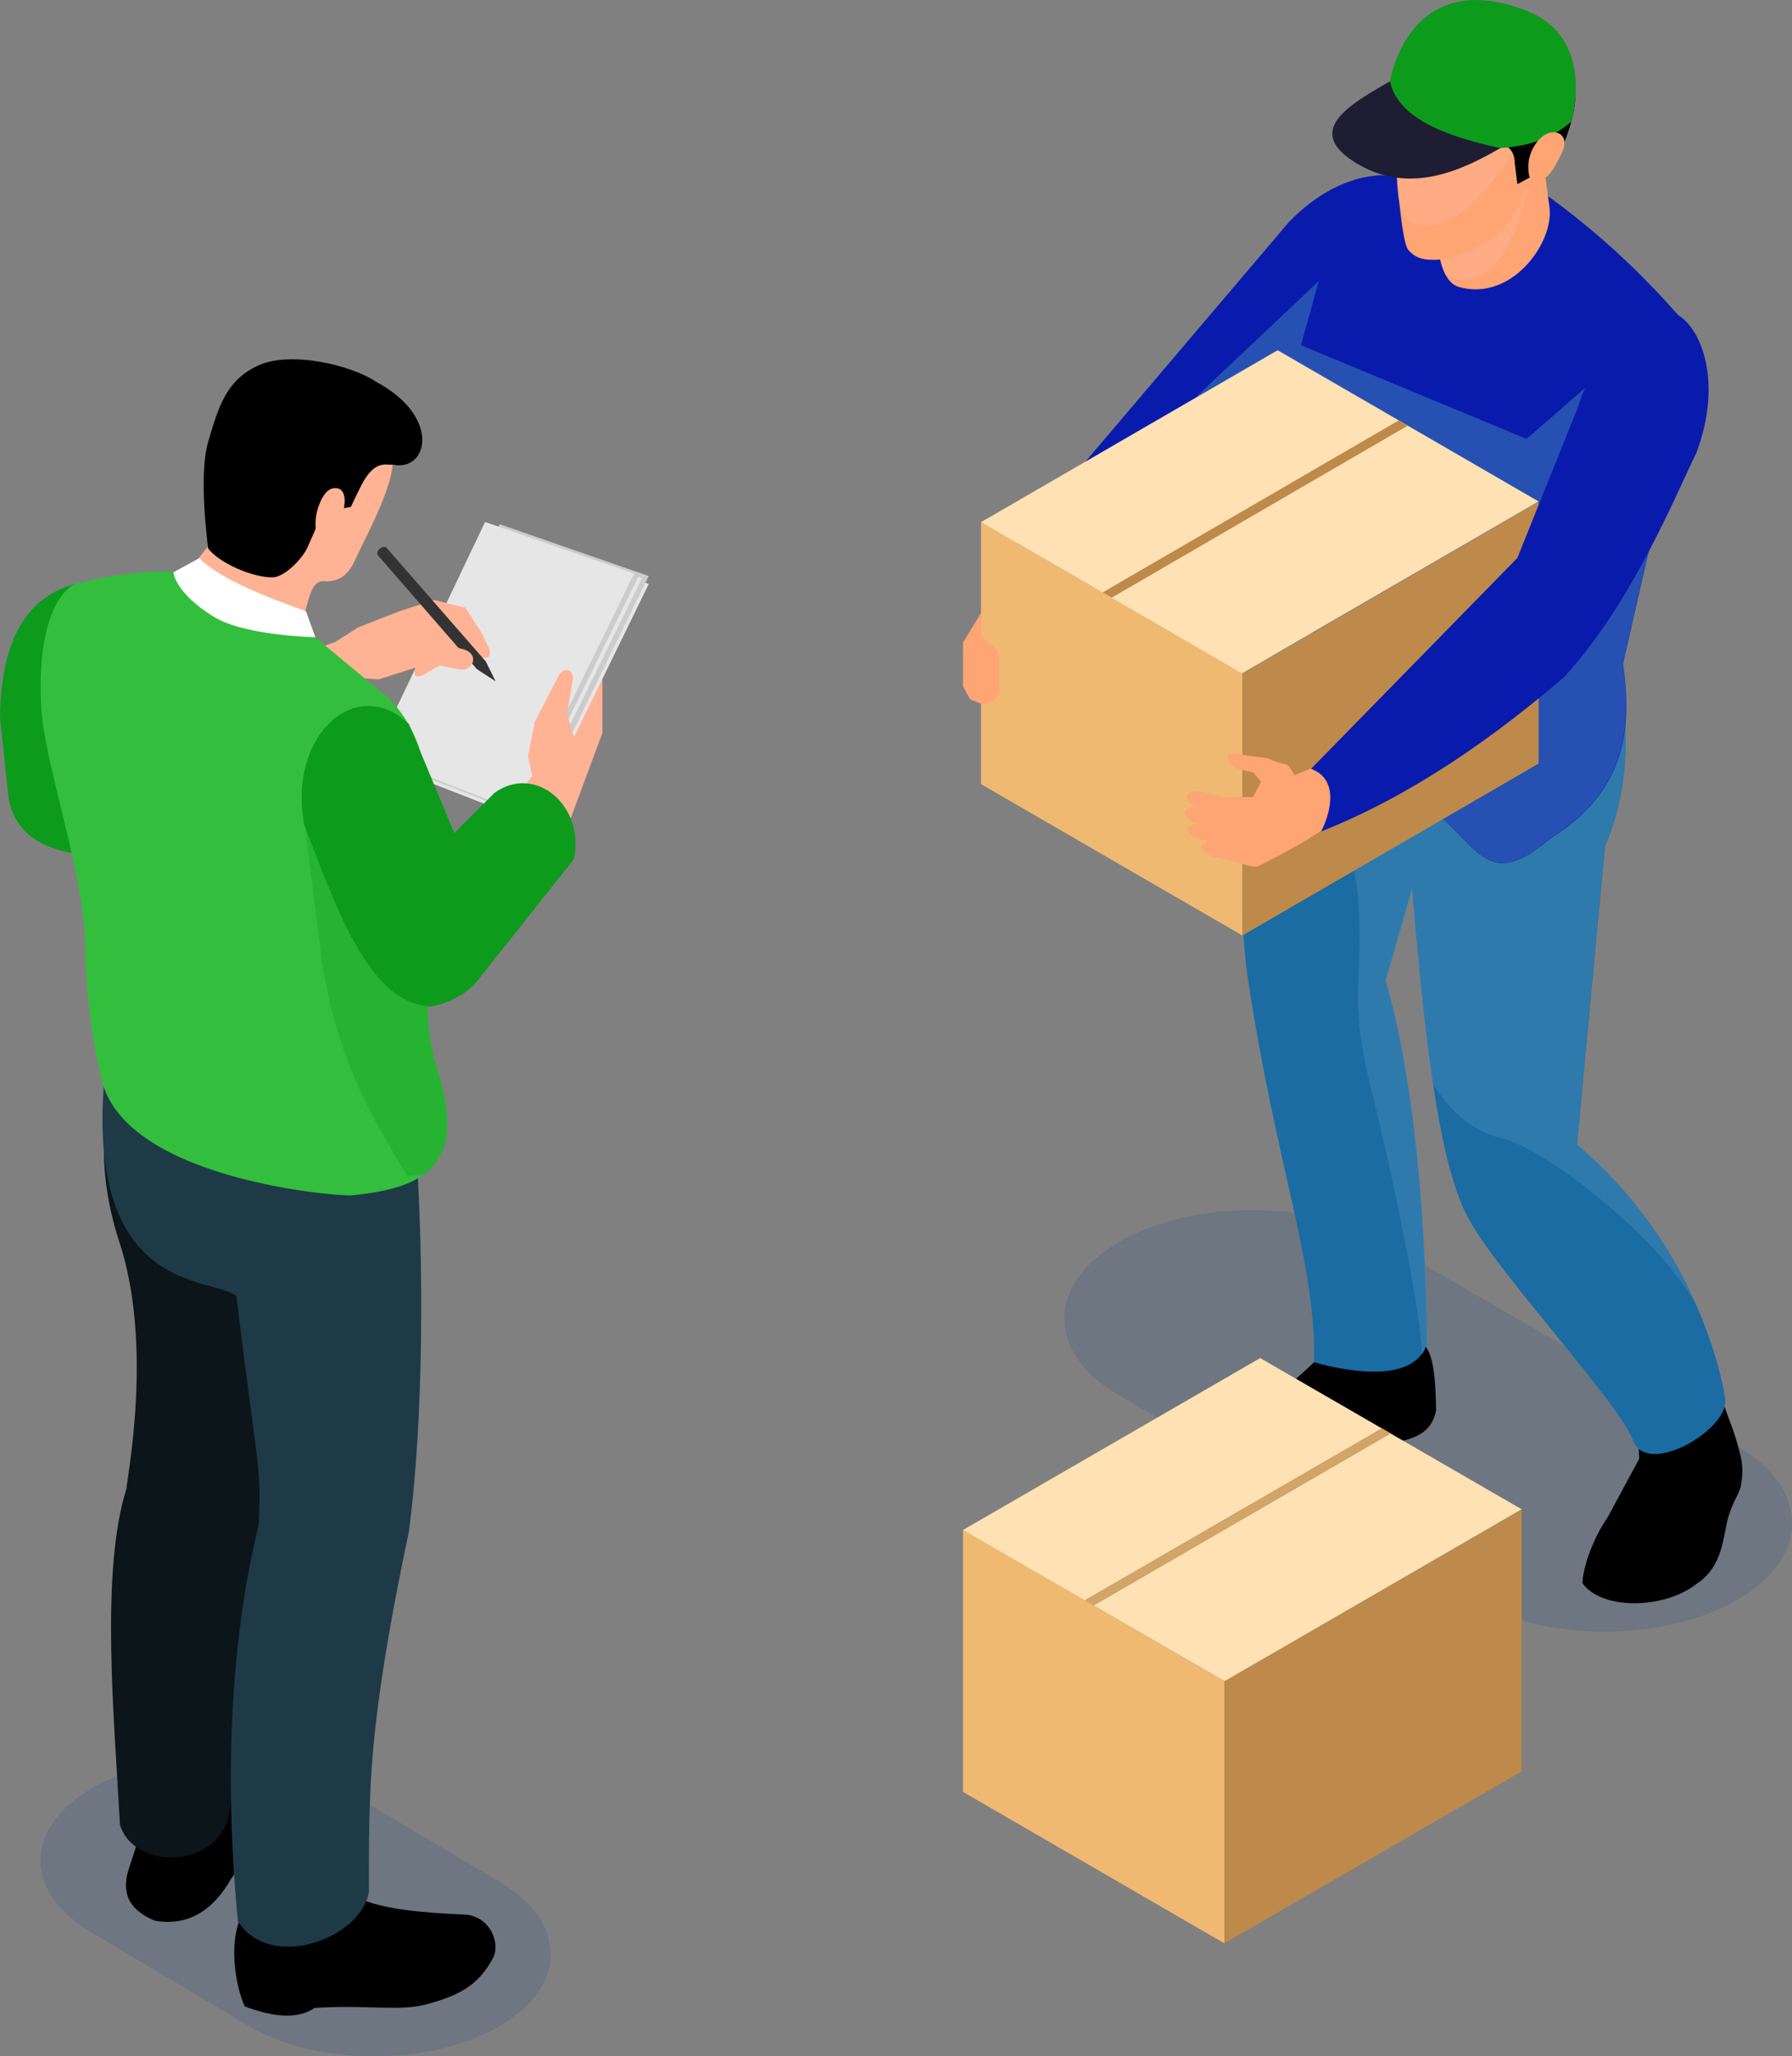 <svg width="95" height="109" viewBox="0 0 95 109" fill="none" xmlns="http://www.w3.org/2000/svg">
<rect x="0" y="0" width="95" height="109" fill="#808080" stroke="none"/>
<g clip-path="url(#clip0_252_4201)">
<path opacity="0.302" fill-rule="evenodd" clip-rule="evenodd" d="M59.343 73.974L78.042 84.804C81.923 87.05 88.213 87.05 92.094 84.804C95.975 82.558 95.975 78.915 92.094 76.659L73.395 65.829C69.513 63.583 63.224 63.583 59.343 65.829C55.452 68.075 55.452 71.718 59.343 73.974Z" fill="#456185"/>
<path opacity="0.302" fill-rule="evenodd" clip-rule="evenodd" d="M4.886 102.452L13.226 107.413C16.878 109.529 22.799 109.529 26.452 107.413C30.104 105.297 30.104 101.863 26.452 99.737L18.112 94.786C14.46 92.67 8.539 92.67 4.886 94.786C1.234 96.902 1.234 100.336 4.886 102.452Z" fill="#456185"/>
<path fill-rule="evenodd" clip-rule="evenodd" d="M91.925 75.941C92.373 77.378 92.462 77.787 92.273 78.855C92.064 79.414 91.845 79.674 91.616 80.442C91.338 81.401 91.377 83.008 89.944 83.956C88.233 85.303 84.928 85.363 83.894 83.926C83.894 83.227 84.361 81.68 85.227 80.433L86.899 77.328L86.79 74.424L90.502 72.048L91.925 75.941Z" fill="black"/>
<path fill-rule="evenodd" clip-rule="evenodd" d="M75.514 71.289C76.012 71.838 76.111 73.206 76.131 74.753C75.833 76.34 74.35 76.34 73.106 76.639C70.698 77.208 69.643 79.135 66.398 79.384C64.468 79.534 63.154 79.225 62.657 78.037C62.547 77.478 62.836 76.889 63.472 76.25C63.472 76.25 67.722 73.924 67.831 73.844C67.941 73.755 69.802 72.158 69.832 72.008C69.862 71.858 70.309 68.415 70.309 68.415L75.056 68.035L75.514 71.289Z" fill="black"/>
<path fill-rule="evenodd" clip-rule="evenodd" d="M73.454 51.974C75.703 59.67 75.633 71.199 75.633 71.199C75.574 71.429 75.484 71.618 75.355 71.788C74.051 73.575 69.662 72.207 69.662 72.207C69.792 67.037 67.672 61.856 66.189 52.094C65.493 47.513 65.98 42.422 66.677 38.31C67.194 35.305 67.821 32.83 68.21 31.442C68.418 30.674 68.558 30.244 68.558 30.244L69.862 30.853L75.375 33.419L78.44 34.836L74.808 47.253L73.454 51.974Z" fill="#1A6CA3"/>
<path fill-rule="evenodd" clip-rule="evenodd" d="M91.467 74.284C91.467 75.901 87.277 78.286 86.571 76.35C85.864 74.413 79.615 67.696 78.002 64.851C77.067 63.354 76.43 60.559 75.962 57.395C75.465 54.071 75.146 50.348 74.877 47.283C74.688 45.177 74.529 43.38 74.33 42.242C71.116 41.923 68.668 35.076 68.668 35.076L75.445 33.459L80.192 32.331L84.64 31.263C84.909 32.031 85.138 32.79 85.337 33.548C86.402 37.501 86.611 41.304 85.088 44.838L83.605 60.679C86.919 63.484 88.86 66.698 89.984 69.313C90.144 69.682 90.283 70.032 90.412 70.381C90.482 70.581 90.552 70.77 90.621 70.95C91.328 72.936 91.477 74.284 91.467 74.284Z" fill="#1A6CA3"/>
<path opacity="0.502" fill-rule="evenodd" clip-rule="evenodd" d="M89.974 69.313C88.044 65.55 81.754 60.798 79.594 60.329C77.266 59.82 76.002 57.505 75.942 57.395C75.445 54.071 75.126 50.338 74.857 47.263L73.474 51.985C75.733 59.681 75.663 71.219 75.663 71.219C75.604 71.449 75.504 71.639 75.385 71.808C75.236 68.864 73.733 61.946 72.608 57.385C71.484 52.833 72.32 51.985 71.991 47.513C71.673 43.051 66.687 38.31 66.687 38.31C67.204 35.305 67.841 32.82 68.23 31.432L69.891 30.843L71.603 30.235L80.182 32.271L85.327 33.489C86.392 37.441 86.601 41.254 85.078 44.788L83.595 60.659C86.919 63.474 88.86 66.698 89.974 69.313Z" fill="#4488B8"/>
<path opacity="0.502" fill-rule="evenodd" clip-rule="evenodd" d="M90.582 70.91C90.522 70.79 90.472 70.63 90.422 70.431C90.422 70.411 90.412 70.391 90.402 70.371C90.462 70.561 90.522 70.74 90.582 70.91Z" fill="#662D91"/>
<path fill-rule="evenodd" clip-rule="evenodd" d="M70.001 20.063L55.929 33.059C54.993 32.62 53.262 31.183 52.784 30.075L68.349 11.748C69.812 10.261 71.444 9.383 73.205 9.283L70.001 20.063Z" fill="#091BAD"/>
<path fill-rule="evenodd" clip-rule="evenodd" d="M69.503 36.443C69.951 36.882 70.349 37.292 70.698 37.681C71.772 38.879 72.419 39.827 73.156 40.645C73.723 41.284 74.32 41.833 75.166 42.382C78.4 44.449 78.56 47.513 82.152 44.478C82.172 44.468 82.182 44.449 82.212 44.438C86.342 41.833 86.491 38.44 86.043 35.175L86.939 31.253L87.785 27.559L87.924 26.322L87.964 25.922L88.969 16.709C88.561 16.25 88.153 15.791 87.725 15.352C87.267 14.883 86.81 14.404 86.332 13.954C84.561 12.258 82.6 10.7 80.48 9.293H73.215C71.543 10.86 70.628 13.366 70.14 16.41C70.14 16.41 70.111 17.328 70.051 18.786C69.901 22.838 69.613 31.023 69.533 35.006C69.513 35.575 69.513 36.074 69.503 36.443Z" fill="#091BAD"/>
<path fill-rule="evenodd" clip-rule="evenodd" d="M76.619 14.533C76.788 14.873 77.017 15.102 77.306 15.202C80.142 16.041 82.461 12.796 82.132 10.89C81.864 8.924 81.714 7.855 81.714 7.855L76.241 9.213C76.241 9.213 76.181 9.732 76.151 10.451C76.102 11.678 76.112 13.535 76.619 14.533Z" fill="#FFA473"/>
<path opacity="0.502" fill-rule="evenodd" clip-rule="evenodd" d="M76.619 14.553C76.888 14.743 77.196 14.853 77.525 14.853C80.132 14.853 80.968 9.942 80.968 9.942L76.151 10.451C76.102 11.688 76.112 13.545 76.619 14.553Z" fill="#FFB294"/>
<path fill-rule="evenodd" clip-rule="evenodd" d="M81.296 8.774C81.296 8.774 80.699 11.16 79.635 12.188C78.57 13.216 76.878 13.735 76.231 13.765C75.584 13.795 75.077 13.745 74.659 13.246C74.241 12.747 73.982 8.215 73.982 8.215C73.992 6.458 74.022 5.929 74.231 4.951C74.539 3.514 75.574 0.32 79.744 0.898C81.754 1.178 83.008 2.645 83.267 4.432C83.476 5.849 82.341 8.365 82.341 8.365L81.296 8.774Z" fill="#FFA473"/>
<path opacity="0.502" fill-rule="evenodd" clip-rule="evenodd" d="M75.634 11.978C78.221 11.978 80.908 6.927 80.908 6.927L74.131 6.408C73.962 10.121 73.852 11.968 75.634 11.978Z" fill="#FFB294"/>
<path fill-rule="evenodd" clip-rule="evenodd" d="M82.421 8.694L80.441 9.762L80.291 8.564C80.301 7.995 79.824 7.536 79.256 7.576C78.311 7.646 76.848 7.596 75.445 6.907C74.111 6.249 73.882 5.35 73.882 5.35C73.216 2.755 76.609 0.759 79.157 0.838C82.262 0.948 83.516 3.044 83.526 4.901C83.536 6.578 82.431 8.694 82.421 8.694Z" fill="black"/>
<path fill-rule="evenodd" clip-rule="evenodd" d="M76.012 6.448C77.126 7.097 78.41 7.536 79.654 7.776C79.614 7.796 79.585 7.826 79.545 7.846C77.465 9.053 74.768 10.301 72.031 8.724C69.036 6.997 71.464 5.59 73.564 4.382C73.603 4.352 73.653 4.332 73.703 4.302C74.101 5.031 74.887 5.779 76.022 6.438L76.012 6.448Z" fill="#1E1D33"/>
<path fill-rule="evenodd" clip-rule="evenodd" d="M79.525 7.846C81.167 7.756 82.381 7.257 83.287 6.458C83.287 6.458 84.69 2.006 80.878 0.549C74.648 -1.827 73.683 4.312 73.683 4.312C74.121 6.239 76.509 7.197 79.525 7.846Z" fill="#0D9B1B"/>
<path fill-rule="evenodd" clip-rule="evenodd" d="M81.993 7.097C82.272 6.957 82.64 6.977 82.829 7.227C82.939 7.367 82.959 7.546 82.929 7.726C82.899 7.896 82.829 8.055 82.749 8.205C82.62 8.475 82.481 8.734 82.322 8.984C82.192 9.193 82.033 9.403 81.794 9.463C81.555 9.523 81.257 9.682 81.127 9.473C80.998 9.263 81.008 8.684 81.058 8.435C81.167 7.926 81.505 7.337 81.993 7.097Z" fill="#FFA473"/>
<path opacity="0.502" fill-rule="evenodd" clip-rule="evenodd" d="M63.473 20.981L69.543 34.976L70.718 37.671C71.792 38.869 72.439 39.817 73.166 40.635C73.733 41.274 74.33 41.833 75.176 42.372C78.4 44.438 78.57 47.503 82.142 44.468C82.162 44.458 82.172 44.438 82.202 44.428C86.322 41.823 86.471 38.429 86.033 35.165L86.929 31.243L87.775 27.539L84.013 20.582L80.928 23.267L70.061 18.756L68.966 18.296L69.912 14.903L63.473 20.981Z" fill="#4488B8"/>
<path fill-rule="evenodd" clip-rule="evenodd" d="M65.861 49.589L81.565 40.476V26.591L65.861 35.705V49.589Z" fill="#BD8A4B"/>
<path fill-rule="evenodd" clip-rule="evenodd" d="M52.008 41.564L65.861 49.589V35.694L52.008 27.669V41.564Z" fill="#EFB972"/>
<path fill-rule="evenodd" clip-rule="evenodd" d="M52.008 27.679L58.457 31.412L58.935 31.692L65.841 35.694L81.565 26.581L74.659 22.579L74.181 22.299L67.732 18.566L52.008 27.679Z" fill="#FFE1B3"/>
<path fill-rule="evenodd" clip-rule="evenodd" d="M58.457 31.402L58.935 31.682L74.639 22.558L74.161 22.279L58.457 31.402Z" fill="#BD8A4B"/>
<path fill-rule="evenodd" clip-rule="evenodd" d="M52.745 34.367L52.028 33.708V32.46L51.053 34.057V36.383L51.431 37.072L52.028 37.312H52.167C52.615 37.312 52.973 36.952 52.973 36.513V34.906C52.973 34.696 52.894 34.497 52.745 34.367Z" fill="#FFA473"/>
<path fill-rule="evenodd" clip-rule="evenodd" d="M72.609 42.512L69.653 44.279C68.916 44.808 66.647 45.946 66.647 45.946C66.09 45.946 65.443 45.616 64.508 45.447C63.632 45.297 63.383 44.638 64.15 44.578C62.727 44.428 62.647 43.72 63.553 43.66C62.687 43.48 62.537 42.772 63.373 42.752C62.587 42.292 62.886 41.684 63.851 42.053L64.976 42.263L66.429 42.252L66.856 41.444L66.448 40.955L65.603 40.745C64.996 40.446 64.906 39.947 65.413 39.947L67.225 40.196C68.369 40.755 68.091 40.176 68.628 41.095L71.444 39.937L72.619 42.492L72.609 42.512Z" fill="#FFA473"/>
<path fill-rule="evenodd" clip-rule="evenodd" d="M89.944 23.976C88.85 26.182 86.591 31.861 82.938 35.874C78.002 40.116 73.753 42.602 70.031 44.079C70.439 43.32 71.106 41.344 69.503 40.755L80.441 29.576L83.625 21.65C84.7 18.227 87.218 15.691 88.949 16.699C90.153 17.388 91.348 20.163 89.944 23.976Z" fill="#091BAD"/>
<path fill-rule="evenodd" clip-rule="evenodd" d="M64.906 103.011L80.669 93.898V80.013L64.906 89.126V103.011Z" fill="#BD8A4B"/>
<path fill-rule="evenodd" clip-rule="evenodd" d="M51.053 94.986L64.906 103.011V89.117L51.053 81.091V94.986Z" fill="#EFB972"/>
<path fill-rule="evenodd" clip-rule="evenodd" d="M51.053 81.101L57.511 84.834L57.999 85.114L64.916 89.116L80.669 80.003L73.743 76L73.265 75.721L66.806 71.988L51.053 81.101Z" fill="#FFE1B3"/>
<path opacity="0.702" fill-rule="evenodd" clip-rule="evenodd" d="M57.502 84.824L57.989 85.104L73.743 75.981L73.265 75.701L57.502 84.824Z" fill="#BD8A4B"/>
<path fill-rule="evenodd" clip-rule="evenodd" d="M13.077 91.931C15.415 92.421 15.784 94.247 14.898 95.834L12.261 99.577C11.275 101.304 9.942 102.113 8.21 101.813C6.648 101.164 6.439 100.136 6.877 98.919L7.524 96.922L8.539 91.512L13.077 91.912V91.931Z" fill="black"/>
<path fill-rule="evenodd" clip-rule="evenodd" d="M6.359 96.723C7.095 99.218 11.882 99.128 12.211 95.794L13.514 84.136L13.793 82.119L16.45 71.08L17.027 68.684L15.704 61.956L6.319 57.554C5.792 57.485 4.787 61.168 6.329 65.839C8.15 71.379 6.707 78.466 6.707 78.905C5.314 83.277 6.051 91.023 6.359 96.723Z" fill="#0B151A"/>
<path fill-rule="evenodd" clip-rule="evenodd" d="M12.937 101.274C12.051 102.751 12.459 105.237 12.977 106.355C14.509 106.934 15.793 107.044 16.679 106.435C19.575 106.255 21.197 106.644 22.69 106.225C24.272 105.776 25.357 105.297 26.173 103.72C26.482 103.011 26.054 101.683 24.76 101.494C22.352 101.394 20.192 101.194 19.018 100.605L16.958 96.852L13.226 99.797L12.937 101.274Z" fill="black"/>
<path fill-rule="evenodd" clip-rule="evenodd" d="M22.093 61.437L5.523 57.255C4.588 68.644 11.226 67.666 12.529 68.694C13.684 78.216 13.863 77.608 13.713 80.842C11.265 90.724 12.599 101.294 12.609 101.833C14.291 104.518 19.117 102.801 19.555 100.296C19.565 94.996 19.456 91.712 21.675 81.191C22.501 74.982 22.431 66.548 22.093 61.437Z" fill="#1E3A47"/>
<path fill-rule="evenodd" clip-rule="evenodd" d="M28.87 45.277C28.91 45.207 30.224 43.46 30.224 43.46L31.936 38.849V35.994L28.86 36.423L28.034 39.198L27.895 40.785L27.756 41.684L26.144 43.74L28.87 45.277Z" fill="#FFB294"/>
<path fill-rule="evenodd" clip-rule="evenodd" d="M20.6 40.626L26.492 28.208L34.393 30.953L28.223 43.6L20.6 40.626Z" fill="#E6E6E6"/>
<path fill-rule="evenodd" clip-rule="evenodd" d="M20.6 40.206L26.492 27.789L34.393 30.534L28.223 43.181L20.6 40.206Z" fill="#CCCCCC"/>
<path fill-rule="evenodd" clip-rule="evenodd" d="M20.242 40.276L26.134 27.909L34.035 30.644L27.865 43.241L20.242 40.276Z" fill="#E6E6E6"/>
<path fill-rule="evenodd" clip-rule="evenodd" d="M20.003 40.206L25.914 27.789L33.856 30.534L27.656 43.181L20.003 40.206Z" fill="#CCCCCC"/>
<path fill-rule="evenodd" clip-rule="evenodd" d="M19.824 40.036L25.716 27.669L33.617 30.404L27.447 43.001L19.824 40.036Z" fill="#E6E6E6"/>
<path fill-rule="evenodd" clip-rule="evenodd" d="M25.935 34.397L25.566 33.599L24.671 32.211C24.123 32.081 23.566 31.942 22.999 31.802L21.088 32.431L19.008 33.249L17.734 34.048L12.778 35.725L13.485 38.689C13.485 38.689 18.451 36.294 18.471 36.294C18.52 36.283 19.217 35.954 19.217 35.954L20.073 36.014L22.014 35.395C21.914 35.844 22.053 35.984 22.501 35.745L23.785 34.976L24.432 34.187L24.253 33.539L25.019 34.387C25.407 34.976 26.124 35.096 25.945 34.387L25.935 34.397Z" fill="#FFB294"/>
<path fill-rule="evenodd" clip-rule="evenodd" d="M25.288 35.475L26.273 36.114L25.755 35.066L20.501 29.047C20.312 28.847 19.874 29.206 20.043 29.446L25.288 35.475Z" fill="#333333"/>
<path fill-rule="evenodd" clip-rule="evenodd" d="M22.152 33.059L22.581 33.708L23.745 34.217L24.611 34.427C25.496 34.746 24.989 35.654 24.322 35.475L23.247 35.265L22.023 34.886L21.356 34.836L20.132 35.395L20.142 33.049L22.152 33.059Z" fill="#FFB294"/>
<path fill-rule="evenodd" clip-rule="evenodd" d="M0 38.03L0.448 42.262C0.647 43.45 1.284 44.189 2.12 44.648C3.543 45.437 5.553 45.417 7.006 45.456C7.424 45.456 7.802 45.486 8.101 45.516L8.549 40.695L3.961 30.963C1.234 31.702 0.04 34.207 0 38.03Z" fill="#0D9B1B"/>
<path fill-rule="evenodd" clip-rule="evenodd" d="M30.512 39.268C30.452 39.238 30.064 37.841 30.064 37.841L30.373 36.004C30.393 35.435 29.835 35.325 29.587 35.874L28.352 38.25L27.994 40.096L28.213 41.145L27.049 42.632L29.417 43.061L30.512 39.268Z" fill="#FFB294"/>
<path fill-rule="evenodd" clip-rule="evenodd" d="M22.501 62.226C21.645 62.875 20.361 63.194 18.659 63.364C17.913 63.434 6.07 62.495 5.314 56.826C5.314 56.826 4.568 54.141 4.518 50.178C4.468 46.225 2.319 40.436 2.179 37.401C1.911 31.692 3.99 30.943 3.99 30.943C7.036 30.254 9.623 29.775 13.942 31.382C16.122 33.359 20.59 36.982 20.59 36.982C21.247 37.661 21.715 38.389 22.053 39.188C22.979 41.434 22.839 44.289 22.63 48.511C22.61 48.82 22.61 49.14 22.63 49.479C22.74 53.063 22.431 54.2 23.227 56.816C24.073 59.62 23.785 61.267 22.501 62.216V62.226Z" fill="#33BE3D"/>
<path fill-rule="evenodd" clip-rule="evenodd" d="M17.664 20.073C20.262 20.323 20.899 21.351 20.7 23.687C21.307 24.964 19.665 27.879 18.839 29.656C18.6 30.175 18.192 30.923 17.077 30.803C16.689 30.873 16.53 31.233 16.41 31.602C16.172 32.301 16.032 33.189 16.032 33.189C14.748 34.337 9.076 31.742 9.862 30.424L11.096 28.877L13.355 20.063H17.664V20.073Z" fill="#FFB294"/>
<path fill-rule="evenodd" clip-rule="evenodd" d="M20.849 24.635C20.431 24.655 19.854 24.365 19.147 25.743C18.879 26.272 18.6 26.871 18.6 26.871L17.127 27.14L16.301 29.017C16.032 29.616 15.087 30.594 14.45 30.604C13.365 30.614 11.614 29.835 11.037 29.076C11.037 29.076 10.499 25.214 11.037 23.417C11.574 21.61 11.962 20.183 13.664 19.384C15.356 18.586 18.61 19.334 19.944 20.243C23.387 22.079 22.71 24.994 20.849 24.635Z" fill="black"/>
<path fill-rule="evenodd" clip-rule="evenodd" d="M18.092 27.41C18.192 27.15 18.261 26.881 18.271 26.611C18.281 26.372 18.241 26.112 18.062 25.962C17.893 25.833 17.625 25.853 17.445 25.972C17.266 26.092 17.137 26.292 17.037 26.482C16.769 27.03 16.639 27.679 16.789 28.278C16.828 28.458 16.928 28.648 17.097 28.677C17.266 28.707 17.416 28.548 17.525 28.408C17.804 28.029 18.052 27.609 18.261 27.18L18.092 27.41Z" fill="#FFB294"/>
<path opacity="0.31" fill-rule="evenodd" clip-rule="evenodd" d="M22.491 62.236C22.203 62.286 21.894 62.326 21.576 62.346L20.182 59.93C18.511 57.035 17.426 53.821 17.008 50.497L16.122 43.42L22.631 49.489C22.74 53.083 22.431 54.211 23.228 56.836C24.074 59.641 23.785 61.288 22.491 62.236Z" fill="#0D9B1B"/>
<path fill-rule="evenodd" clip-rule="evenodd" d="M24.084 44.159L26.223 42.023C28.343 40.496 31.02 42.652 30.423 45.547L25.507 51.735C24.87 52.673 23.745 53.232 22.78 53.352C19.585 53.142 17.894 48.321 16.132 43.73C15.226 38.889 18.958 35.745 21.675 38.38L24.084 44.159Z" fill="#0D9B1B"/>
<path fill-rule="evenodd" clip-rule="evenodd" d="M9.195 30.334L10.569 29.586C11.544 30.574 13.654 31.492 16.221 32.401L16.719 33.778C16.719 33.778 12.957 33.708 11.325 32.69C9.255 31.412 9.195 30.334 9.195 30.334Z" fill="white"/>
</g>
<defs>
<clipPath id="clip0_252_4201">
<rect width="95" height="109" fill="white"/>
</clipPath>
</defs>
</svg>
